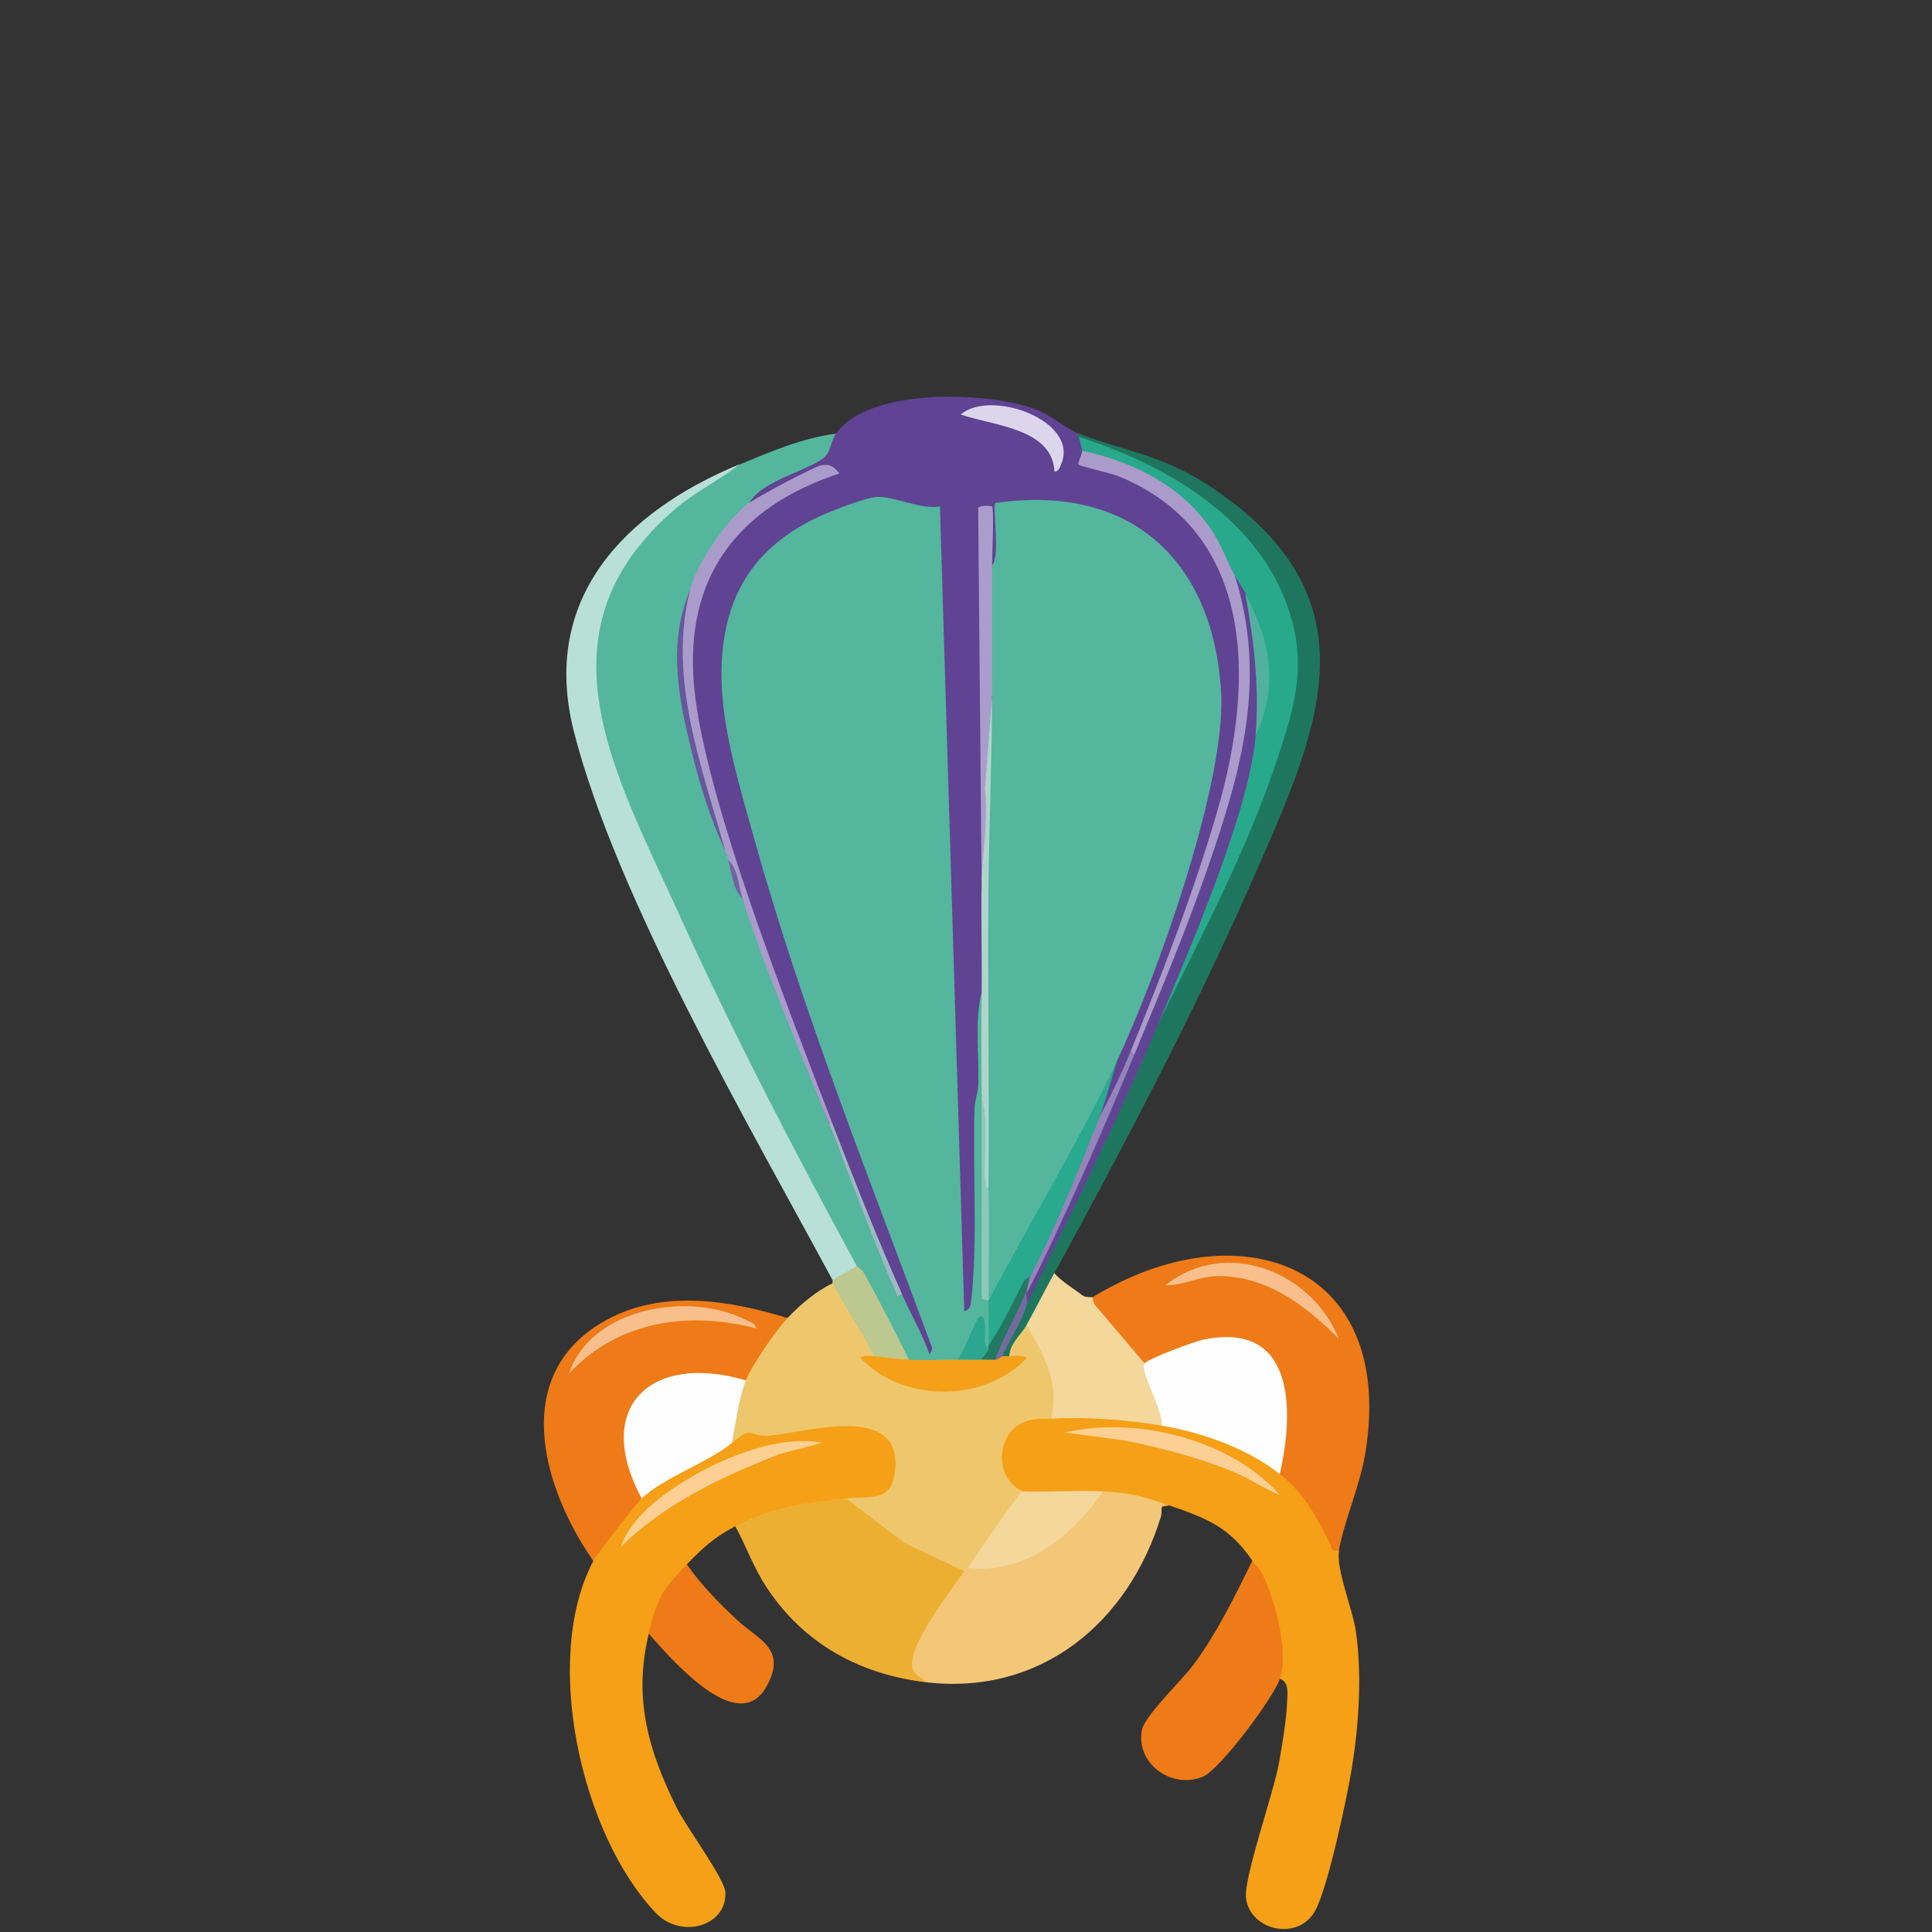 <?xml version="1.0" encoding="UTF-8"?>
<svg id="Layer_1" xmlns="http://www.w3.org/2000/svg" version="1.1" viewBox="0 0 133.44 133.44">
  <rect x="0" y="0" width="133.44" height="133.44" fill="#333333" stroke="none"/>
  <!-- Generator: Adobe Illustrator 29.5.1, SVG Export Plug-In . SVG Version: 2.1.0 Build 141)  -->
  <defs>
    <style>
      .st0 {
        fill: #f8bf8d;
      }

      .st1 {
        fill: #237862;
      }

      .st2 {
        fill: #f4a119;
      }

      .st3 {
        fill: #9384ba;
      }

      .st4 {
        fill: #edaf32;
      }

      .st5 {
        fill: #fcd093;
      }

      .st6 {
        fill: #52b09e;
      }

      .st7 {
        fill: #eec76d;
      }

      .st8 {
        fill: #8dc9b7;
      }

      .st9 {
        fill: #aa9bca;
      }

      .st10 {
        fill: #604594;
      }

      .st11 {
        fill: #bcc890;
      }

      .st12 {
        fill: #f3c777;
      }

      .st13 {
        fill: #6f62a4;
      }

      .st14 {
        fill: #f3d79b;
      }

      .st15 {
        fill: #54b69d;
      }

      .st16 {
        fill: #9eb9c3;
      }

      .st17 {
        fill: #604393;
      }

      .st18 {
        fill: #2da68f;
      }

      .st19 {
        fill: #1f765f;
      }

      .st20 {
        fill: #ab9dcb;
      }

      .st21 {
        fill: #ee7b17;
      }

      .st22 {
        fill: #28a98c;
      }

      .st23 {
        fill: #dcd6ec;
      }

      .st24 {
        fill: #fefefe;
      }

      .st25 {
        fill: #67579d;
      }

      .st26 {
        fill: #29a98d;
      }

      .st27 {
        fill: #746b9d;
      }

      .st28 {
        fill: #afd5ca;
      }

      .st29 {
        fill: #b8e0d6;
      }

      .st30 {
        fill: #f5a017;
      }
    </style>
  </defs>
  <path class="st17" d="M74.51,29.95c.12.15.12.23,0,.24.7.39.78.71.24.96.25.11.39.34.43.68,11.23,2.42,12.28,14.09,9.43,23.43-1.79,5.88-3.83,11.81-6.5,17.34-.41,1.54-1.07,3.43-2.16,4.55l-.19-.36,1.39-3.48-.22-.67c2.81-6.77,5.84-14.22,6.77-21.54,1.21-9.59-4.25-17.39-14.48-15.94.09,1.26.06,2.52-.1,3.77l-.6.12-.46-.11c.05,7.41-.04,14.79-.26,22.15.36,2.41.38,5.02,0,7.43-.27,7.03-.28,14.15-.23,21.26-.05,1.04-.82,1.66-1.45.63l-1.65-54.76c-6.39-2.75-14.47,3.26-14.15,10.4l-.49.67c.5.79.74,1.76.72,2.92,1.47,7.05,3.55,14.25,6.12,21.18l8.17,22.26c-.88,2-2.84-2.52-2.55-3.72-1.97-3.72-3.41-7.76-4.79-11.74-3.36-8.09-6.87-16.62-8.94-25.17-1.69-6.98-1.93-13.83,4.8-18.11-.62.52-1.16.65-1.61.4-.27-.73.27-1.38,1.62-1.92l3.04-1.44c.38-.64.83-1.11,1.33-1.43,2.2-3.19,10.49-2.93,13.78-1.68,1.18.45,2.08,1.34,2.99,1.68Z"/>
  <path class="st15" d="M57.74,29.95c-.32.46-.38,1.2-.72,1.55-.93.96-4.4,1.64-5.26,3.24l.07.55c-1.58,1.45-2.85,3.29-3.61,5.3l-.54.14c-1.07,3.13-.77,6.39-.09,9.57.61,2.85,1.47,5.66,2.48,8.4.37-.03.54.5.24.72l.96,2.64c2.08,5.13,4.09,10.36,5.99,15.57,1.72,4.4,3.4,8.31,5.03,11.74.62,1.4,1.4,2.74,1.92,4.19l.19-.42c-4.28-11.57-8.97-23.25-12.29-35.15-.99-3.54-2.25-7.6-2.28-11.26,1.29-.76,1.61.83,1.5,1.9,1.59,6.28,3.18,12.55,4.76,18.8,2.55,4.88,4.54,10.06,5.97,15.55l3.21,8.14c.4,1.14.56,2.18.61,2.8-.73.76-2.37.75-3.11,0-.25-.22-.49-.46-.71-.71-.59-.69-2.92-4.75-2.99-5.22-.02-.19-.01-.37.1-.54l-.79-.79c-5.3-9.08-9.95-18.78-14.2-28.27-4.98-11.12-5.79-20.2,6.84-26.28,2.16-.9,4.37-1.85,6.71-2.16Z"/>
  <path class="st30" d="M72.59,97.98c1.05-.6,2.35-.75,3.88-.45,1.55-.1,2.81.21,3.79.93l.72-.35c1.53.08,6.12,1.87,7.19,2.93.19.19.22.5.24.78l.69-.05c1.58,1.43,2.73,3.36,3.39,5.32-.24,1.26.95,4.05,1.17,5.66.41,2.97.2,6.29-.27,9.25-.32,2.04-1.66,8.31-2.53,9.93-1.17,2.2-4.53,1.41-4.8-.83-.17-1.41,1.92-7.29,2.28-9.35.22-1.25.52-3,.56-4.23.02-.53.15-1.33-.49-1.57l-.38-.42c.29-2.37-.36-5.12-1.64-7.12l.11-.61c-1.58-2.33-3.12-2.92-5.75-3.83-.72.21-1.52.14-2.4-.22-.99,0-1.71-.25-2.16-.74-1.47.67-4.12.82-5.51,0-1.06.74-1.89-1.16-1.95-2.16-.13-2.1,2.03-4.21,3.87-2.87Z"/>
  <path class="st30" d="M58.45,103.49l-.56.54c-2.17.22-4.36.57-6.34,1.53l-.76-.15c-1.44.76-2.25,1.49-3.35,2.64l.1.59c-1.15,1.09-1.88,2.4-2.18,3.96l-.55.24c-1.07,4.43-.06,8.02,1.95,12.06.63,1.26,3.3,4.89,3.34,5.79.11,2.37-3.08,3.25-4.81,1.43-5.15-5.42-7.88-17.55-4.31-24.31l-.12-.68c.94-1.27,1.9-2.51,2.91-3.72l.57.09c-.08-.61.32-1.1,1.19-1.46l4.45-2.52.59.14c.28-1.07,1.13-1.4,2.55-.99,2.25-.49,4.49-.67,6.72-.54,4.06.77,2.99,7.4-1.36,5.36Z"/>
  <path class="st7" d="M57.5,88.64c1.43,1.05,2.81,3.27,2.87,5.03-.11.16-.19.29-.15.32,1.89,1.43,4.4,1.97,6.7,1.46.85-.19,3.17-.89,2.79-1.78-.32-.54.58-1.96,1.2-2.16,1.04.13,1.89,2.38,2.13,3.41.22.92.59,2.71-.45,3.06-.73.04-1.26-.05-1.98.29-1.91.92-1.88,3.95.07,4.74.11.14.26.35.19.46-.32.52-3,4.32-3.22,4.49-.25.19-.49.27-.8.32.34.34.18.48-.24.24l-.45.32c-2.9-1.16-5.34-2.76-7.72-4.76l.02-.59c1.78-.19,3.29.35,3.38-2.27.15-4.38-6.42-2.19-8.79-2.06-1.46.07-.97-.77-2.49.5-.63-.87-.1-3.92.96-4.31-.1-.06-.2-.14-.25-.23-.19-.34,2.15-4.46,3.12-4.08.78-.85,2.05-1.92,3.11-2.4Z"/>
  <path class="st21" d="M92.47,107.09c-.58.13-.5-.29-.67-.63-.98-1.85-1.72-3.31-3.4-4.64l-.36-.62c1.68-7.34-1.63-10.54-8.53-6.79l-.46-.26c-.16.1-.41.24-.5.15-.47-.46-3.53-4.03-3.49-4.3l.4-.4c9.93-6.08,20.9-2.49,18.87,10.6-.36,2.34-1.44,4.67-1.86,6.89Z"/>
  <path class="st29" d="M51.03,32.1c-1.37,1.09-2.97,1.85-4.32,2.99-9.99,8.5-4.23,18.3.2,28.07,3.65,8.07,8.03,16.49,12.26,24.27.28.69-1.19,1.49-1.68.96-5.74-10.64-14.93-26.42-17.85-37.85-2.34-9.19,3.47-15.16,11.38-18.45Z"/>
  <path class="st12" d="M80.73,103.97c-.71-.15-.42.36-.54.76-2.25,7.34-8.29,12.39-16.23,11.46-1.54-.5-1.62-.7-1.26-2.26.18-.81,2.67-4.92,3.26-5.34.18-.13.42-.1.63-.07.06-.09.18-.15.24-.24l.53-.38c3.36.05,6.09-2,8.02-4.6l.8-.29c1.92.1,2.77.34,4.55.96Z"/>
  <path class="st21" d="M54.38,91.04c-.81.88-2.44,3.24-2.87,4.31l-.62.32c-5.39-1.58-9.21,1.76-6.39,7.12l-.18.7c-.33.3-3.13,3.89-3.35,4.31-3.59-5.17-5.77-13,.95-16.65,3.86-2.1,8.44-1.35,12.46-.12Z"/>
  <path class="st4" d="M58.45,103.49l4,3.07,4.15,1.96c-.92,1.35-4.03,5.24-3.56,6.78.13.41.67.57.92.89-4.58-.54-8.47-2.67-11.03-6.58-.91-1.39-1.37-2.78-2.15-4.2,2.53-1.34,4.87-1.62,7.67-1.92Z"/>
  <path class="st19" d="M72.83,87.92c.04,1.41-.7,2.86-1.92,3.59-.36.65-1.16,1.26-1.2,2.16-.06.48-.29.46-.48,0,.13-1.16,1.01-2.64,1.68-3.59,2.82-6.12,5.6-12.27,8.35-18.44l.76-.97c2.73-5.76,5.18-11.64,7.47-17.58,4.44-11.49-1.48-18.46-12.46-22.3l-.52-.6s-.16-.05-.21-.12l.21-.12c3.64,1.37,5.88,1.46,9.42,3.88,11.5,7.85,6.93,17.06,2.36,27.43-3.93,8.92-8.79,18.1-13.46,26.67Z"/>
  <path class="st21" d="M88.4,115.95c-.43,1.3-4.15,6.29-5.33,6.77-2.19.89-4.64-.96-4.2-3.23.2-1.01,2.76-3.42,3.6-4.56,1.62-2.21,2.82-4.68,4.02-7.12.23.34.49.44.76,1.03.83,1.79,1.78,5.23,1.15,7.11Z"/>
  <path class="st14" d="M75.46,89.6s.04.42.23.6l3.36,3.96c.49.12,1.78,3.8,1.68,3.99s-.28.28-.48.32c-2.38-.41-5.26-.63-7.67-.48.65-2.48-.49-4.41-1.68-6.47.65-1.17,1.27-2.41,1.92-3.59.53.61,1.29,1.03,1.94,1.54.22.17.63.09.69.14Z"/>
  <path class="st21" d="M44.8,112.84c.6-2.47.88-2.96,2.64-4.79.98,1.41,2.21,2.66,3.47,3.84,1.43,1.35,3.52,1.97,2.01,4.63-1.98,3.5-6.67-2.07-8.11-3.68Z"/>
  <path class="st11" d="M62.77,93.91c-.51.69-2.02.54-2.4-.24-.88-1.71-1.97-3.35-2.87-5.03-.03-.06.03-.18,0-.24l1.68-.96c.04.07.36.24.53.54,1.06,1.95,2.09,3.94,3.07,5.93Z"/>
  <path class="st15" d="M77.14,73.31c-.83,2.24-1.76,4.44-2.84,6.58-1.72,3.39-3.66,7.06-6.02,9.95-.39-2.48-.36-5.18,0-7.67-.44-11.38-.32-22.78.24-34.02-.64-2.99-.65-6.12,0-9.1.59-.58,0-4.09.24-4.31,9.27-1.35,15.02,3.89,15.58,13.04.38,6.22-4.45,19.71-7.2,25.52Z"/>
  <path class="st15" d="M49.83,46.72c-.03-5.21,2.02-8.86,6.78-11.06.77-.36,3.2-1.3,3.94-1.34,1.21-.06,3.02.89,4.37.66l1.68,55.58c.44-.09.45-.47.49-.83.44-3.94.09-9.11.22-13.19.02-.57.24-1.09.26-1.66.06-2.08-.26-4.36.23-6.36.36,2.36.39,4.83,0,7.19.23,4.63.3,9.26.24,13.89-.02-.56.15-.29.24.24.18.04.41.1.48.26.25.58-.25,2.21-.48,2.85.21.07.21.15,0,.24-.55.24-.8-.1-.74-1.01-.23.98-.71,1.55-1.42,1.73-.04.21-.13.21-.24,0-.76.14-.39-.38-.5-.8-.82-3.13-2.55-6.65-3.68-9.74-1.25-3.43-2.76-9.53-4.31-12.46-.83-1.55-1.52-2.17-1.99-4.24-.52-2.33-.93-4.49-1.6-6.79-1.11-3.83-2.27-7.21-2.94-11.19-.14-.83.44-1.52-1.03-1.97Z"/>
  <path class="st22" d="M80.02,70.67c-.21-.21-.22-.41-.12-.65,2.59-6.47,4.75-11.93,6.37-18.76.06-.24.21-.39.46-.48.94-3.3.42-6.64-.72-9.82-.32-.23-.56-.63-.72-1.2-.24,0-.49-.06-.6-.27-2.34-4.25-4.42-6.65-9.46-7.76l-.48-.6c0-.07-.19-.77-.24-.96,5.84,1.86,12.05,5.42,14.32,11.44,1.54,4.07.65,7.05-.66,10.97-2.05,6.16-5.29,12.27-8.15,18.08Z"/>
  <path class="st9" d="M51.75,34.74c.58-.43,4.41-2.49,4.97-2.6.63-.12.88.09,1.26.56-7.05,2.33-10.77,7.2-10.03,14.82s6.53,22.26,9.55,30.09c-.07.21-.15.21-.24,0-2.04-5.16-4.31-10.28-5.99-15.57l-.96-2.64c-.07-.26-.18-.5-.24-.72-.72-1.96-1.38-3.94-1.9-5.96-1.01-3.95-1.85-8.03-.5-12.01.47-1.82,2.54-4.85,4.07-5.99Z"/>
  <path class="st9" d="M85.29,39.77c2.07,5.53,1.38,11.69-.44,17.21-1.68,5.09-3.67,10.18-5.87,15.13l-.64.72c-.26.34-.34.26-.24-.24,2.15-5.26,4.5-11.38,6.05-16.83,2.44-8.52,2.65-19.01-6.95-22.89-.51-.2-2.62-.66-2.7-.78-.09-.13.25-.71.24-.96,3.55.74,7.08,2.53,9.06,5.67.58.91.97,1.99,1.48,2.95Z"/>
  <path class="st26" d="M75.94,77.14c.08.18.14.35.09.48-1.3,3.59-3.03,7.26-4.88,10.54l-2.22,4.41c-.11.28-.34.4-.65.38v-3.11c2.89-5.51,6.2-10.91,8.86-16.53-.38,1.21-.75,2.67-1.2,3.83Z"/>
  <path class="st20" d="M67.8,61.09l-.24-25.98c.03-.24.93-.17.96-.14.15.14,0,3.49,0,4.07.02,3.03,0,6.07,0,9.1l-.48,12.66-.24.27Z"/>
  <path class="st28" d="M68.28,82.17l-.25.1c-.06-2.18-.14-4.37-.23-6.57,0-2.39-.03-4.8,0-7.19s-.05-4.96,0-7.43c.05-2.08.47-4.41.23-6.6l.49-6.34c0,4.43-.21,8.9-.25,13.29-.06,6.91.07,13.83,0,20.73Z"/>
  <path class="st23" d="M72.83,32.58c-.14-3.02-4.26-3.17-6.47-3.95,2.02-1.77,8.12.38,6.96,3.36-.1.25-.17.56-.49.59Z"/>
  <path class="st3" d="M78.34,72.83l-.2,1.32c-2.16,5.2-4.57,10.27-7.23,15.21v-.24c-.23-.21-.15-.53.24-.96,1.72-3.26,3.45-7.56,4.79-11.02.78-1.45,1.54-3.03,2.16-4.55l.24.24Z"/>
  <path class="st16" d="M62.29,89.36l-.3.18c-1.7-3.92-3.16-7.95-4.73-11.92h.24c1.5,3.89,3.1,7.93,4.79,11.74Z"/>
  <path class="st2" d="M60.37,93.67c.8.08,1.54.2,2.4.24,1.1.05,2.13.02,3.11,0,.08,0,.16,0,.24,0,.54-.57,1.27-.75,1.68,0,.5-.61.82-.61.96,0,.17-.29.33-.37.48-.24.16-.01.32,0,.48,0,.33-.02.95-.1,1.2.12-2.97,3.11-8.54,3.1-11.5,0,.12-.21.72-.14.96-.12Z"/>
  <path class="st25" d="M50.07,58.69c-.99-2.06-1.78-4.65-2.33-6.9-.9-3.71-1.62-7.4-.07-11.07-1.56,6.1.78,12.15,2.4,17.97Z"/>
  <path class="st13" d="M51.27,62.05c-.68-.69-.72-1.76-.96-2.64.69.64.7,1.81.96,2.64Z"/>
  <path class="st24" d="M88.4,101.82c-2.25-1.79-5.34-2.87-8.15-3.35.17-.87-1.6-3.88-1.2-4.31.33-.35,3.39-1.48,4.01-1.62,6.34-1.35,6.36,4.77,5.33,9.28Z"/>
  <path class="st14" d="M76.18,103.01c-2.08,3.05-5.4,5.78-9.34,5.27.51-.73,3.5-5.19,3.83-5.27,1.83.07,3.69-.1,5.51,0Z"/>
  <path class="st5" d="M88.4,103.25c-1.08-.42-2.05-1.1-3.12-1.55-2.44-1.03-5.02-1.68-7.61-2.21l-4.12-.55c4.96-1.14,11.42.46,14.85,4.31Z"/>
  <path class="st24" d="M51.51,95.35c-.49,1.23-.7,2.99-.96,4.31-1.55,1.31-4.61,2.33-6.23,3.83-3.44-6.4.74-10.07,7.19-8.15Z"/>
  <path class="st5" d="M56.78,99.66l-2.94.77c-3.96,1.55-7.9,3.4-10.96,6.41.73-2.14,3.11-3.82,5.02-4.92,2.47-1.41,6.05-2.81,8.87-2.27Z"/>
  <path class="st0" d="M92.47,92.47c-2.27-2.3-5.07-4.42-8.5-4.33-1.19.03-2.32.69-3.47.62,4.21-3.32,10.12-.92,11.97,3.71Z"/>
  <path class="st0" d="M52.23,91.75c-4.69-1.21-9.53-.53-12.93,3.12,1.53-4.59,8.34-5.69,12.21-3.71.28.14.66.22.72.59Z"/>
  <path class="st10" d="M86.01,40.97c1.15,3.17,1.66,6.53.72,9.82-.42,5.19-4.58,14.83-6.71,19.88-2.76,6.57-5.99,13-9.1,19.41-.28-.12-.13-.46,0-.72,2.68-5.38,5.12-10.96,7.43-16.53,1.75-4.22,3.54-8.5,5.04-12.81,2.36-6.83,4.14-13,1.91-20.25.21.38.51.8.72,1.2Z"/>
  <path class="st27" d="M70.91,89.36c-.03.23.05.52,0,.72-.26,1.16-1.23,2.47-1.68,3.59-.05,0-.25.23-.48.24-.09-.14-.16-.28-.19-.42-.08-.47,1.83-3.81,2.34-4.37v.24Z"/>
  <path class="st8" d="M68.28,82.17c.07,2.54,0,5.12,0,7.67l-.48-.14c0-4.66.01-9.33,0-13.99.49,1.84.17,3.97.23,5.89,0,.31.25.55.25.58Z"/>
  <path class="st1" d="M70.91,89.12c-.64,1.61-1.59,3.14-2.16,4.79-.32.02-.64-.02-.96,0-.43-.55-.16-.87.48-.72v-.24c.96-1.37,1.64-2.94,2.43-4.41.12-.23.41-.33.44-.39-.1.31-.12.66-.24.96Z"/>
  <path class="st18" d="M66.12,93.91c.4-.41,1.26-2.7,1.44-2.87.65-.63.46,1.32.47,1.57.02.33.25.55.25.58,0,.15-.4.52-.48.72-.55.03-1.12-.01-1.68,0Z"/>
  <path class="st6" d="M86.72,50.79c.27-3.28-.11-6.61-.72-9.82,1.69,3.3,2.39,6.25.72,9.82Z"/>
</svg>